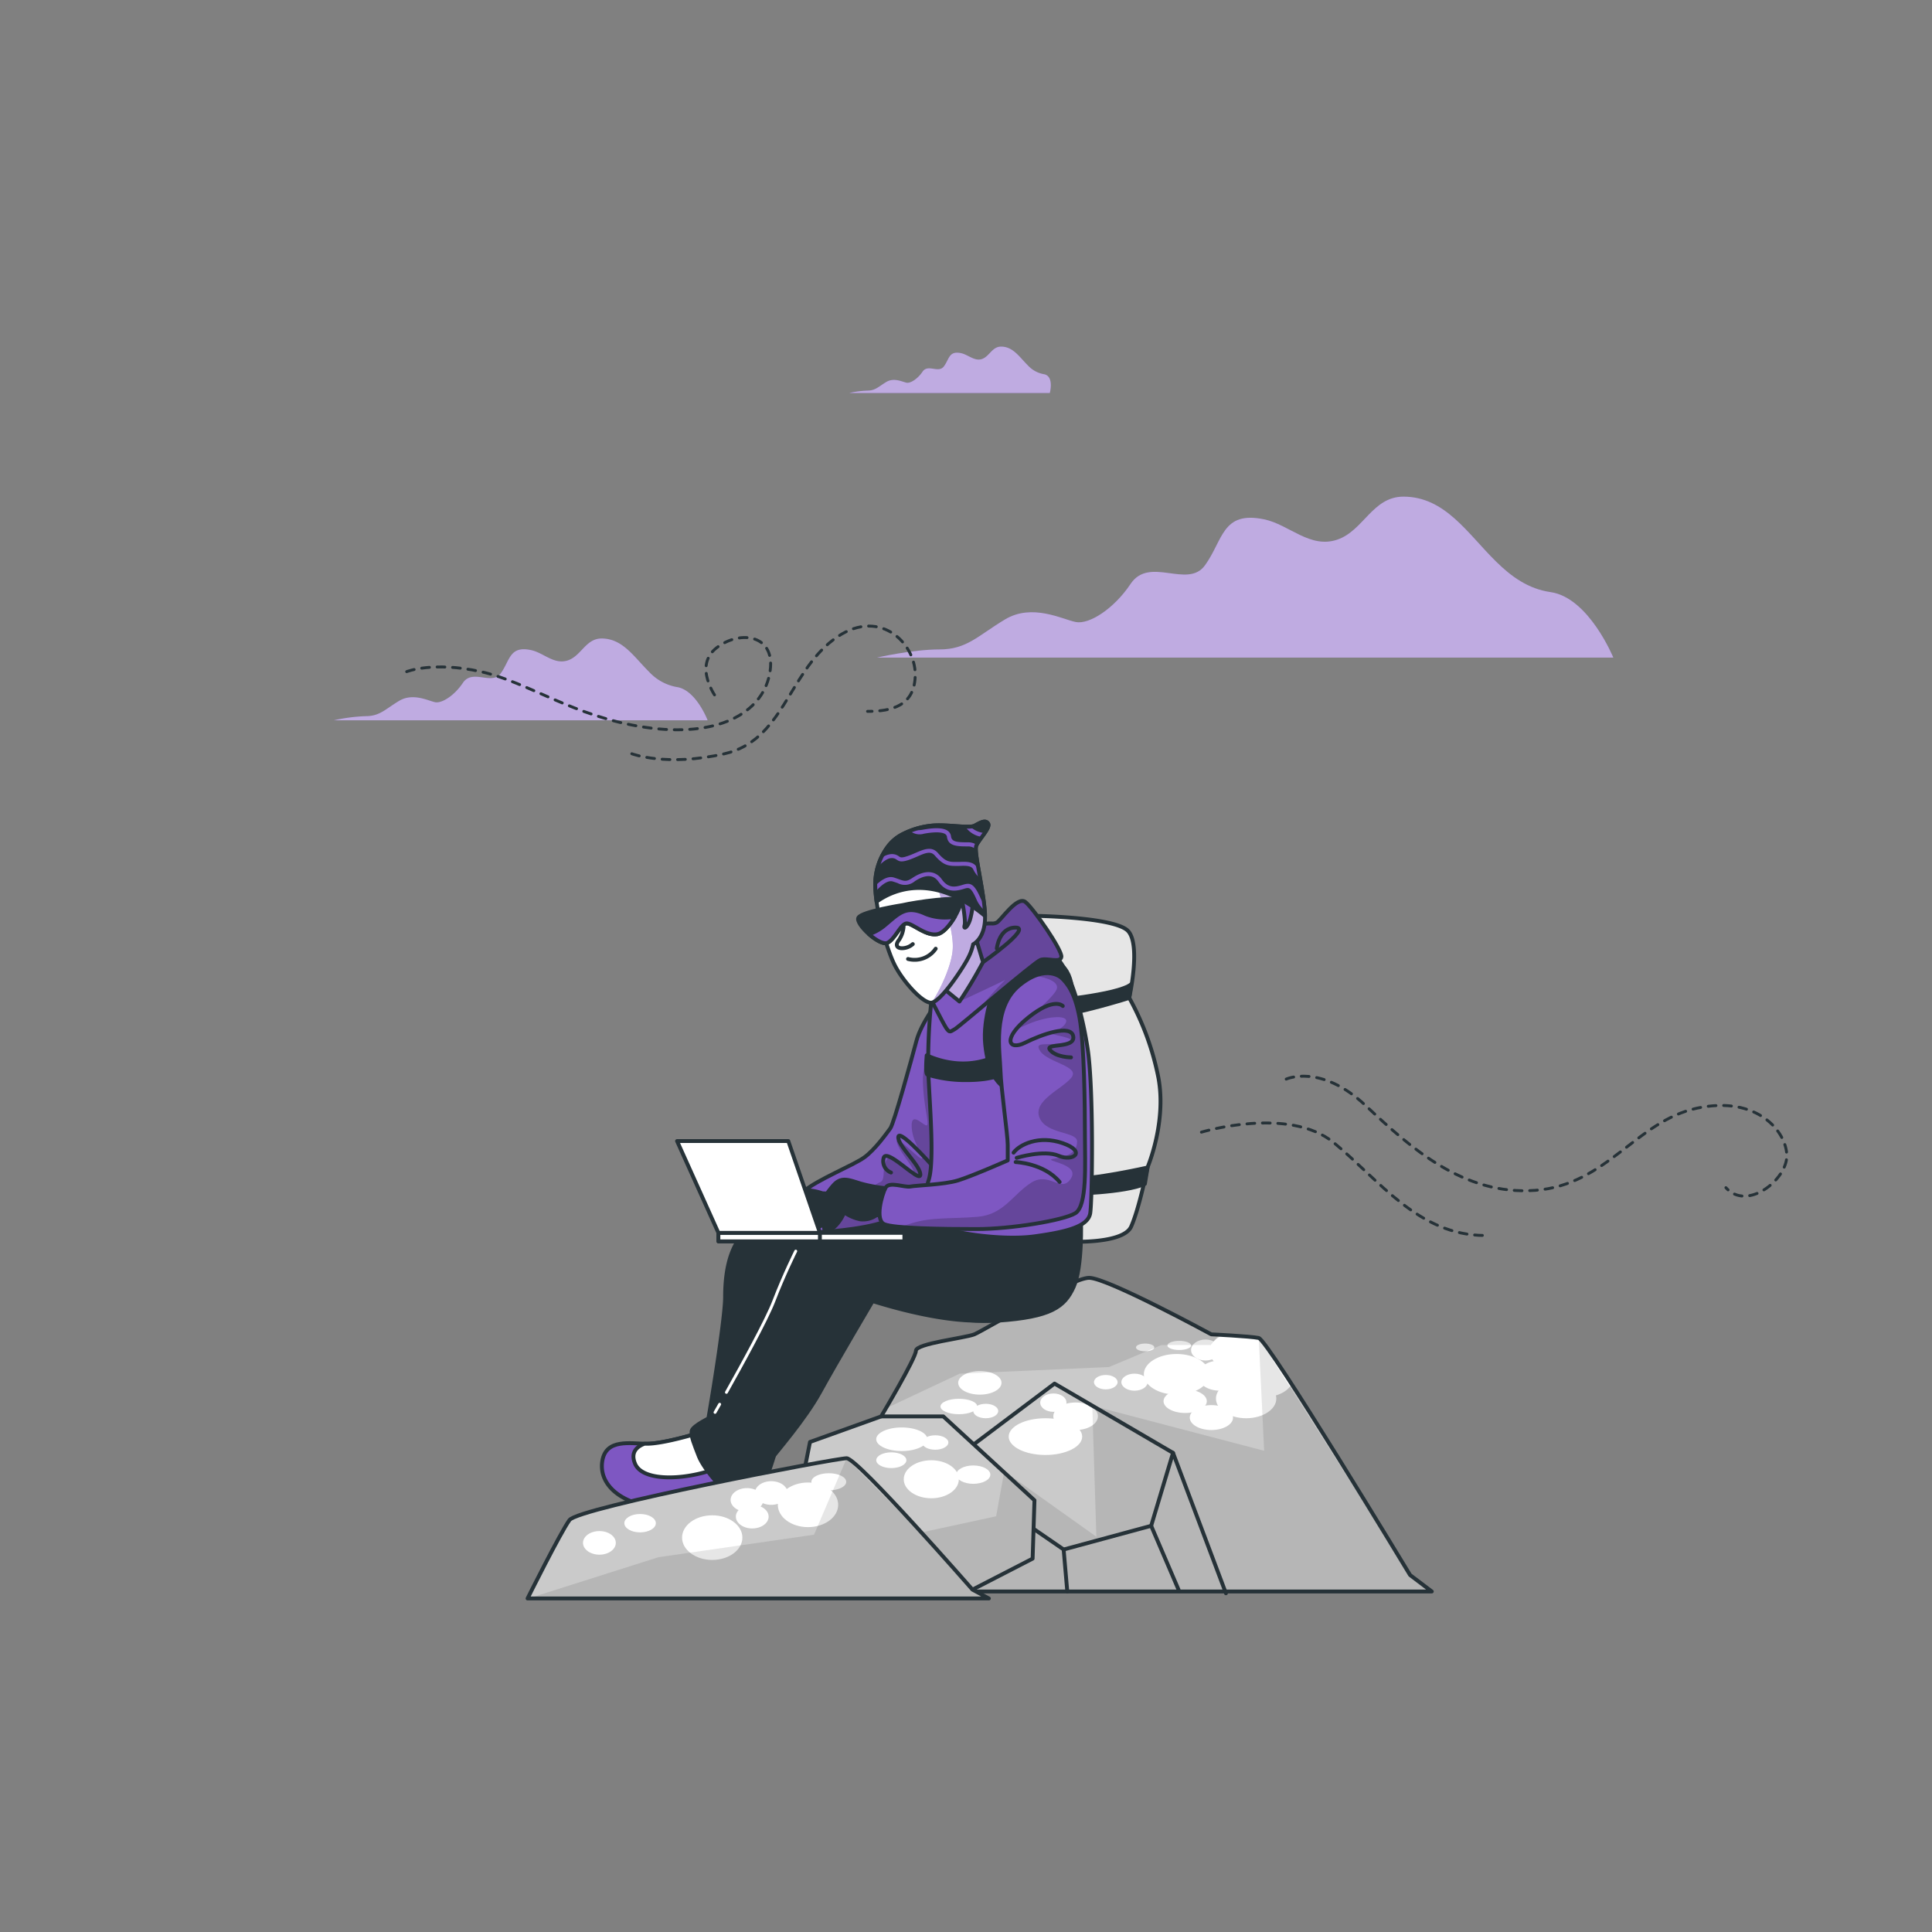 <svg xmlns="http://www.w3.org/2000/svg" xmlns:xlink="http://www.w3.org/1999/xlink" viewBox="0 0 500 500"><rect x="0" y="0" width="500" height="500" fill="#808080" stroke="none"/><defs><clipPath id="freepik--clip-path--inject-11"><path d="M346.5,96.48S286.14,62.4,217,88,104,180.6,67,234,35.82,349.11,79.42,384.4s82.94,1.24,150.74,11,84.33,22.61,146.73-6,87.64-117.35,54.66-192S346.5,96.48,346.5,96.48Z" style="fill:none"></path></clipPath><clipPath id="freepik--clip-path-2--inject-11"><path d="M267,237s21.71.24,25,4,.24,17.23.24,17.23A71,71,0,0,1,299.81,279c2.12,11.56-2.84,23.13-2.84,23.13s-2.12,10.61-4.24,15.33-17.46,4.49-26.67,2.83-5.42-17.69-4.71-29.49-2.13-44.12-2.13-47.19S261.35,239.38,267,237Z" style="fill:#fff;stroke:#263238;stroke-linecap:round;stroke-linejoin:round"></path></clipPath><clipPath id="freepik--clip-path-3--inject-11"><path d="M364.93,407.62s-36.81-60.88-39.17-61.35-12.27-.94-12.27-.94-26.9-14.63-31.62-14.63-27.37,13.68-29.73,14.63-15.1,2.36-15.1,4.24-9,17-9,17l-18.41,6.61-1.41,7.08-5.67,31.61h168Z" style="fill:#fff;stroke:#263238;stroke-linecap:round;stroke-linejoin:round"></path></clipPath><clipPath id="freepik--clip-path-4--inject-11"><path d="M243,258.81s-4.56,5.82-5.82,10.54-5.82,21.39-6.76,22.65-3.94,5.51-6.77,7.55-12.2,5.78-15.66,8.77-1.8,4.44-3.21,6.8,5,3.78,6.44,3.78,11.8-.63,17.62-2.67,14.95-13.53,15.26-14.16,2-11,2.52-23S249,258.81,243,258.81Z" style="fill:#7E57C2;stroke:#263238;stroke-linecap:round;stroke-linejoin:round"></path></clipPath><clipPath id="freepik--clip-path-5--inject-11"><path d="M239.82,256.4s4,8,5,9.56,1.19.93,2.25.4,20.44-17.25,22.17-17.92,5.17.93,5.44-.79-7.17-12.48-9.29-14.2-6.37,4.77-7.43,5.3-1.46,0-3.32.4S243.27,251.49,239.82,256.4Z" style="fill:#7E57C2;stroke:#263238;stroke-linecap:round;stroke-linejoin:round"></path></clipPath><clipPath id="freepik--clip-path-6--inject-11"><path d="M243.93,255.61l4.38,3.58a110.65,110.65,0,0,0,6.1-10.22l-2.25-7.43Z" style="fill:#fff;stroke:#263238;stroke-linecap:round;stroke-linejoin:round"></path></clipPath><clipPath id="freepik--clip-path-7--inject-11"><path d="M230,218.8a16.35,16.35,0,0,0-3.49,10c0,6.64,2.92,16.59,4.91,20.7s7,9.82,9.42,10,8.36-9,9.55-11.28a14,14,0,0,0,1.46-3.85s3.45-1.59,3.05-8-2.92-15.93-2.25-17.52,3.71-4.64,3.05-5.71-2-.26-3.45.53-7-.39-11.15,0a21.17,21.17,0,0,0-7.88,2.4A11.07,11.07,0,0,0,230,218.8Z" style="fill:#fff;stroke:#263238;stroke-linecap:round;stroke-linejoin:round"></path></clipPath><clipPath id="freepik--clip-path-8--inject-11"><path d="M255.74,213.14c-.66-1.06-2-.26-3.45.53s-7-.39-11.15,0a21.17,21.17,0,0,0-7.88,2.4A11.07,11.07,0,0,0,230,218.8a16.35,16.35,0,0,0-3.49,10,34.29,34.29,0,0,0,.35,4.56c3.78-2.73,14.17-7.94,28.06,3.7,0-.23,0-.45,0-.69-.39-6.37-2.92-15.93-2.25-17.52S256.4,214.21,255.74,213.14Z" style="fill:#263238;stroke:#263238;stroke-linecap:round;stroke-linejoin:round"></path></clipPath><clipPath id="freepik--clip-path-9--inject-11"><path d="M274.79,253.15s-3.93-3.94-11,1.88-5,17.31-4.87,22,1.88,16.67,1.88,19.19v4.09s-9.28,4.09-12.89,5.19-10.7,1.26-12.27,1.57-5.51-1.41-6.45.32-2.83,8.33-.32,9.43,15.1,1.26,23.91,1.26,22.34-2.2,25.49-4.09,2.51-12.74,2.51-20.13-.16-23.75-1.41-30.52S276.05,254.41,274.79,253.15Z" style="fill:#7E57C2;stroke:#263238;stroke-linecap:round;stroke-linejoin:round"></path></clipPath><clipPath id="freepik--clip-path-10--inject-11"><path d="M251.67,411.39s-29.73-34-32.56-34-69.37,12.74-71.73,16-10.85,20.29-10.85,20.29H255.92Z" style="fill:#fff;stroke:#263238;stroke-linecap:round;stroke-linejoin:round"></path></clipPath></defs><g id="freepik--Clouds--inject-11"><path d="M387.21,145.36c-7.42-7.28-13.21-16.83-24-16.83-8,0-10.3,8.77-17.07,11.11-7.1,2.46-12.5-3.9-19-5.24-10.89-2.26-10.56,5.38-15.3,11.91-4.49,6.19-14.37-2.51-19.25,4.81-4.24,6.36-10.66,10.54-14.16,9.86s-11.26-4.91-18.32-.68-9.88,7.77-16.95,7.77-16.23,2.12-16.23,2.12H417.53s-6.35-15.53-16.23-16.95C395.49,152.41,391.12,149.2,387.21,145.36Z" style="fill:#7E57C2"></path><path d="M167.92,173.8c-3.78-3.7-6.72-8.56-12.23-8.56-4.07,0-5.24,4.46-8.68,5.65-3.61,1.25-6.35-2-9.65-2.66-5.53-1.15-5.37,2.73-7.78,6.05-2.28,3.15-7.3-1.27-9.79,2.45-2.15,3.23-5.42,5.36-7.19,5s-5.73-2.5-9.32-.34-5,3.95-8.62,3.95a44.92,44.92,0,0,0-8.25,1.07h96.72s-3-7.89-8-8.61A12.84,12.84,0,0,1,167.92,173.8Z" style="fill:#7E57C2"></path><path d="M266,94.55c-2.13-2.1-3.8-4.85-6.92-4.85-2.31,0-3,2.52-4.92,3.2s-3.6-1.12-5.47-1.51c-3.14-.65-3,1.55-4.41,3.43s-4.14-.72-5.54,1.39c-1.23,1.83-3.08,3-4.08,2.84s-3.25-1.42-5.28-.2-2.85,2.24-4.89,2.24a25.29,25.29,0,0,0-4.67.61h51.87s1.22-4.47-1.63-4.88A7.3,7.3,0,0,1,266,94.55Z" style="fill:#7E57C2"></path><path d="M387.21,145.36c-7.42-7.28-13.21-16.83-24-16.83-8,0-10.3,8.77-17.07,11.11-7.1,2.46-12.5-3.9-19-5.24-10.89-2.26-10.56,5.38-15.3,11.91-4.49,6.19-14.37-2.51-19.25,4.81-4.24,6.36-10.66,10.54-14.16,9.86s-11.26-4.91-18.32-.68-9.88,7.77-16.95,7.77-16.23,2.12-16.23,2.12H417.53s-6.35-15.53-16.23-16.95C395.49,152.41,391.12,149.2,387.21,145.36Z" style="fill:#fff;opacity:0.5"></path><path d="M167.92,173.8c-3.78-3.7-6.72-8.56-12.23-8.56-4.07,0-5.24,4.46-8.68,5.65-3.61,1.25-6.35-2-9.65-2.66-5.53-1.15-5.37,2.73-7.78,6.05-2.28,3.15-7.3-1.27-9.79,2.45-2.15,3.23-5.42,5.36-7.19,5s-5.73-2.5-9.32-.34-5,3.95-8.62,3.95a44.92,44.92,0,0,0-8.25,1.07h96.72s-3-7.89-8-8.61A12.84,12.84,0,0,1,167.92,173.8Z" style="fill:#fff;opacity:0.5"></path><path d="M266,94.55c-2.13-2.1-3.8-4.85-6.92-4.85-2.31,0-3,2.52-4.92,3.2s-3.6-1.12-5.47-1.51c-3.14-.65-3,1.55-4.41,3.43s-4.14-.72-5.54,1.39c-1.23,1.83-3.08,3-4.08,2.84s-3.25-1.42-5.28-.2-2.85,2.24-4.89,2.24a25.29,25.29,0,0,0-4.67.61h51.87s1.22-4.47-1.63-4.88A7.3,7.3,0,0,1,266,94.55Z" style="fill:#fff;opacity:0.5"></path></g><g id="freepik--Wind--inject-11"><path d="M105.25,173.82s6.85-2.74,19.19,0,24,11.66,42.5,14.4,30.16-3.43,32.22-13.71-7.54-11.66-13.71-6.86,0,13,0,13" style="fill:none;stroke:#263238;stroke-linecap:round;stroke-linejoin:round;stroke-width:0.75px;stroke-dasharray:2"></path><path d="M163.51,195.07s8.92,3.43,24,0,16.45-20.56,28.1-29.47,21.25.68,21.25,8.91-6.17,9.59-12.34,9.59" style="fill:none;stroke:#263238;stroke-linecap:round;stroke-linejoin:round;stroke-width:0.75px;stroke-dasharray:2"></path><path d="M332.87,279.27s8.91-4.11,20.56,6.85,25.36,23.31,43.87,21.94,26.05-17.82,41.81-21.25,23.31,6.17,23.31,12.34-10.28,14.39-15.76,8.22" style="fill:none;stroke:#263238;stroke-linecap:round;stroke-linejoin:round;stroke-width:0.75px;stroke-dasharray:2"></path><path d="M310.93,293s22.62-6.86,34.28,2.74,21.93,24,39.07,24" style="fill:none;stroke:#263238;stroke-linecap:round;stroke-linejoin:round;stroke-width:0.75px;stroke-dasharray:2"></path></g><g id="freepik--Character--inject-11"><path d="M267,237s21.71.24,25,4,.24,17.23.24,17.23A71,71,0,0,1,299.81,279c2.12,11.56-2.84,23.13-2.84,23.13s-2.12,10.61-4.24,15.33-17.46,4.49-26.67,2.83-5.42-17.69-4.71-29.49-2.13-44.12-2.13-47.19S261.35,239.38,267,237Z" style="fill:#fff"></path><g style="clip-path:url(#freepik--clip-path-2--inject-11)"><path d="M267,237s21.71.24,25,4,.24,17.23.24,17.23A71,71,0,0,1,299.81,279c2.12,11.56-2.84,23.13-2.84,23.13s-2.12,10.61-4.24,15.33-17.46,4.49-26.67,2.83-5.42-17.69-4.71-29.49-2.13-44.12-2.13-47.19S261.35,239.38,267,237Z" style="opacity:0.1"></path></g><path d="M267,237s21.71.24,25,4,.24,17.23.24,17.23A71,71,0,0,1,299.81,279c2.12,11.56-2.84,23.13-2.84,23.13s-2.12,10.61-4.24,15.33-17.46,4.49-26.67,2.83-5.42-17.69-4.71-29.49-2.13-44.12-2.13-47.19S261.35,239.38,267,237Z" style="fill:none;stroke:#263238;stroke-linecap:round;stroke-linejoin:round"></path><path d="M292.26,258.26s-12.51,4-21.71,5.19l-.24-4.25s19.11-1.65,22.42-4.48Z" style="fill:#263238;stroke:#263238;stroke-linecap:round;stroke-linejoin:round"></path><path d="M297,302.15s-14.62,3.3-19.82,2.83l-.47,4s14.4-.24,19.59-2.6Z" style="fill:#263238;stroke:#263238;stroke-linecap:round;stroke-linejoin:round"></path><path d="M237,316.54s-32.56-2.83-40.35,0-9,12.51-9,19.11-5,36.1-5.43,37.28-5.66,11.56-4,13.92,16.52,0,19.11-2.59,9.2-31.62,11.56-39.17a69.6,69.6,0,0,1,5.19-12.51s30.91,12.75,47.2,8.26,10.38-16,1.41-20.76S237,316.54,237,316.54Z" style="fill:#263238;stroke:#263238;stroke-linecap:round;stroke-linejoin:round"></path><path d="M180.18,371.05s-8.5,2.59-12.74,2.59-10.62-1.42-11.57,4.48,4.49,11.57,16.52,12.27,15.34.48,17.93-2.12,2.13-5.9-.47-10.15S182.77,370.81,180.18,371.05Z" style="fill:#7E57C2;stroke:#263238;stroke-linecap:round;stroke-linejoin:round"></path><path d="M187.26,379.3a11,11,0,0,0,2.41-1.45c-2.62-4.1-6.95-7-9.49-6.8,0,0-8.5,2.59-12.74,2.59h-.66c-1.69.63-3.76,2.06-2.41,5.2C166.49,383.79,178.76,383.08,187.26,379.3Z" style="fill:#fff;stroke:#263238;stroke-linecap:round;stroke-linejoin:round"></path><path d="M364.93,407.62s-36.81-60.88-39.17-61.35-12.27-.94-12.27-.94-26.9-14.63-31.62-14.63-27.37,13.68-29.73,14.63-15.1,2.36-15.1,4.24-9,17-9,17l-18.41,6.61-1.41,7.08-5.67,31.61h168Z" style="fill:#fff"></path><g style="clip-path:url(#freepik--clip-path-3--inject-11)"><path d="M374.71,412.93l-9.13-7.67-38-60.65-17.17-2.56s-27-13.88-30-13.52-33.25,17.91-34.34,17.91-8.41-.37-10.23,2.19-9.5,15.71-9.5,15.71l-19,6.21-1.83,13.15,15,.73,30.33,30H378Z" style="opacity:0.21"></path><ellipse cx="304.51" cy="355.67" rx="8.49" ry="5.26" style="fill:#fff"></ellipse><path d="M330,349.72c0,2.91-3.8,5.27-8.48,5.27s-8.49-2.36-8.49-5.27,3.8-5.26,8.49-5.26S330,346.82,330,349.72Z" style="fill:#fff"></path><path d="M297,357.7c0,1.22-1.52,2.21-3.39,2.21s-3.4-1-3.4-2.21,1.52-2.2,3.4-2.2S297,356.48,297,357.7Z" style="fill:#fff"></path><ellipse cx="315.71" cy="356.01" rx="5.77" ry="3.9" style="fill:#fff"></ellipse><path d="M312.32,362.63c0,1.68-2.51,3.05-5.6,3.05s-5.6-1.37-5.6-3.05,2.5-3.06,5.6-3.06S312.32,360.94,312.32,362.63Z" style="fill:#fff"></path><path d="M289.23,357.7c0,1-1.37,1.87-3.05,1.87s-3.06-.84-3.06-1.87,1.37-1.86,3.06-1.86S289.23,356.67,289.23,357.7Z" style="fill:#fff"></path><path d="M298.74,348.71c0,.56-1.07,1-2.38,1s-2.37-.45-2.37-1,1.06-1,2.37-1S298.74,348.14,298.74,348.71Z" style="fill:#fff"></path><path d="M315.71,349.38c0,1.5-1.67,2.72-3.73,2.72s-3.73-1.22-3.73-2.72,1.67-2.71,3.73-2.71S315.71,347.88,315.71,349.38Z" style="fill:#fff"></path><path d="M308.25,348.2c0,.65-1.37,1.18-3.06,1.18s-3.06-.53-3.06-1.18,1.37-1.19,3.06-1.19S308.25,347.54,308.25,348.2Z" style="fill:#fff"></path><path d="M319.11,366.87c0,1.78-2.51,3.22-5.6,3.22s-5.6-1.44-5.6-3.22,2.5-3.23,5.6-3.23S319.11,365.09,319.11,366.87Z" style="fill:#fff"></path><ellipse cx="322.5" cy="361.95" rx="7.81" ry="5.09" style="fill:#fff"></ellipse><path d="M334.73,356.51c0,2.82-3.5,5.1-7.81,5.1s-7.81-2.28-7.81-5.1,3.5-5.09,7.81-5.09S334.73,353.7,334.73,356.51Z" style="fill:#fff"></path><path d="M276,363c0,1.32-1.52,2.38-3.39,2.38s-3.4-1.06-3.4-2.38,1.52-2.37,3.4-2.37S276,361.65,276,363Z" style="fill:#fff"></path><path d="M280.07,371.79c0,2.63-4.26,4.76-9.51,4.76s-9.51-2.13-9.51-4.76,4.26-4.75,9.51-4.75S280.07,369.17,280.07,371.79Z" style="fill:#fff"></path><path d="M284.14,366.53c0,2-2.58,3.56-5.77,3.56s-5.77-1.59-5.77-3.56,2.58-3.57,5.77-3.57S284.14,364.56,284.14,366.53Z" style="fill:#fff"></path><path d="M259.19,357.87c0,1.69-2.51,3.06-5.61,3.06s-5.6-1.37-5.6-3.06,2.51-3.05,5.6-3.05S259.19,356.18,259.19,357.87Z" style="fill:#fff"></path><path d="M252.91,364c0,1.13-2.13,2-4.76,2s-4.75-.91-4.75-2,2.13-2,4.75-2S252.91,362.86,252.91,364Z" style="fill:#fff"></path><ellipse cx="255.11" cy="365.17" rx="3.23" ry="1.87" style="fill:#fff"></ellipse><path d="M240,372.47c0,1.69-3,3.06-6.62,3.06s-6.62-1.37-6.62-3.06,3-3.05,6.62-3.05S240,370.78,240,372.47Z" style="fill:#fff"></path><ellipse cx="241.02" cy="382.83" rx="7.13" ry="4.92" style="fill:#fff"></ellipse><path d="M245.44,373.32c0,1-1.52,1.87-3.4,1.87s-3.39-.84-3.39-1.87,1.52-1.87,3.39-1.87S245.44,372.29,245.44,373.32Z" style="fill:#fff"></path><ellipse cx="230.67" cy="377.9" rx="3.9" ry="2.04" style="fill:#fff"></ellipse><path d="M256.3,381.64c0,1.31-2,2.37-4.41,2.37s-4.42-1.06-4.42-2.37,2-2.38,4.42-2.38S256.3,380.33,256.3,381.64Z" style="fill:#fff"></path><polygon points="325.76 346.27 327.16 375.46 282.68 363.81 283.74 397.7 259.91 380.76 257.8 392.41 238.2 396.65 219.11 377.42 210.67 397.18 170.42 403 136.53 413.75 255.92 413.75 254.99 411.74 370.59 411.87 364.93 407.62 325.76 346.27" style="opacity:0.1"></polygon></g><path d="M364.93,407.62s-36.81-60.88-39.17-61.35-12.27-.94-12.27-.94-26.9-14.63-31.62-14.63-27.37,13.68-29.73,14.63-15.1,2.36-15.1,4.24-9,17-9,17l-18.41,6.61-1.41,7.08-5.67,31.61h168Z" style="fill:none;stroke:#263238;stroke-linecap:round;stroke-linejoin:round"></path><path d="M237,349.57c0,1.46-5.31,10.74-7.76,14.93l19.14-9L287,353.79l13.6-5.7h12.73l2.17-2.66-2-.1s-26.9-14.63-31.62-14.63-27.37,13.68-29.73,14.63S237,347.69,237,349.57Z" style="opacity:0.1"></path><polyline points="228.08 366.56 244.12 366.56 267.72 388.27 267.24 403.37 251.67 411.39" style="fill:none;stroke:#263238;stroke-linecap:round;stroke-linejoin:round"></polyline><polyline points="252.37 373.53 272.91 358.07 303.58 376 317.27 412.34" style="fill:none;stroke:#263238;stroke-linecap:round;stroke-linejoin:round"></polyline><polyline points="303.58 376 297.92 394.88 275.27 401.01 267.72 395.82" style="fill:none;stroke:#263238;stroke-linecap:round;stroke-linejoin:round"></polyline><line x1="275.27" y1="401.01" x2="276.21" y2="411.86" style="fill:#fff;stroke:#263238;stroke-linecap:round;stroke-linejoin:round"></line><line x1="297.92" y1="394.88" x2="305" y2="411.39" style="fill:#fff;stroke:#263238;stroke-linecap:round;stroke-linejoin:round"></line><path d="M279.75,315.83s.47,12-1.89,17.23-5.9,7.78-19.58,8.73-32.09-5.67-32.09-5.67-9.91,16.76-13.92,24.07-11.33,15.57-13.45,18.41-4.49,7.07-7.32,8.49-9.44-7.08-10.62-10.15-2.12-5.19-1.88-6.6,5.42-3.78,5.42-3.78,8-15.1,11.8-21.23,6.61-18.64,9.91-23.13,10.86-7.08,20.29-6.6S251.2,318,255.21,318,279.75,315.83,279.75,315.83Z" style="fill:#263238;stroke:#263238;stroke-linecap:round;stroke-linejoin:round"></path><path d="M188,360.34c3.86-6.87,10.37-18.69,12.24-23.55,2.71-7.05,5.7-13,5.7-13" style="fill:none;stroke:#fff;stroke-linecap:round;stroke-linejoin:round;stroke-width:0.75px"></path><path d="M185.05,365.52s.46-.79,1.2-2.1" style="fill:none;stroke:#fff;stroke-linecap:round;stroke-linejoin:round;stroke-width:0.75px"></path><path d="M243,258.81s-4.56,5.82-5.82,10.54-5.82,21.39-6.76,22.65-3.94,5.51-6.77,7.55-12.2,5.78-15.66,8.77-1.8,4.44-3.21,6.8,5,3.78,6.44,3.78,11.8-.63,17.62-2.67,14.95-13.53,15.26-14.16,2-11,2.52-23S249,258.81,243,258.81Z" style="fill:#7E57C2"></path><g style="clip-path:url(#freepik--clip-path-4--inject-11)"><path d="M247.27,267.67c-.1-.83-.16-1.31-.16-1.31l-5.85,4.56a17.34,17.34,0,0,0-2.37,10c.3,6.19,1.77,10.33.89,10.33s-3.84-3.55-3.84,0,2.07,6.19,2.66,8.26-7.38-6.79-6.49-3.84,4.72,6.5,4.42,8.27-5-6.2-6.79-4.13-.29,5.6-2.06,6.19c-1.48.5-13.87,9.64-15.16,12.81,3.27-.18,11.43-.9,16.34-2.62,5.82-2.05,14.95-13.53,15.26-14.16s2-11,2.52-23C246.81,274.73,247.17,270.84,247.27,267.67Z" style="opacity:0.2"></path></g><path d="M243,258.81s-4.56,5.82-5.82,10.54-5.82,21.39-6.76,22.65-3.94,5.51-6.77,7.55-12.2,5.78-15.66,8.77-1.8,4.44-3.21,6.8,5,3.78,6.44,3.78,11.8-.63,17.62-2.67,14.95-13.53,15.26-14.16,2-11,2.52-23S249,258.81,243,258.81Z" style="fill:none;stroke:#263238;stroke-linecap:round;stroke-linejoin:round"></path><path d="M241.16,301.55s-8.4-9.49-8.67-7.32,5.69,7.32,5.69,9.76-8.67-7.05-9.49-4.34a3.15,3.15,0,0,0,1.9,3.8" style="fill:none;stroke:#263238;stroke-linecap:round;stroke-linejoin:round"></path><path d="M212.87,308.83s-4.86-1.79-6.91,0-9.73,8.19-6.65,10,8.58,1.85,10.49.26a16.29,16.29,0,0,1,3.59-2.3s-.77,2.81,1.79,1.28,4.86-6.66,3.32-7.94S212.87,308.83,212.87,308.83Z" style="fill:#263238;stroke:#263238;stroke-linecap:round;stroke-linejoin:round"></path><path d="M241.14,258a157.38,157.38,0,0,0-.93,18.57c.27,8,1.73,23.76.14,28.8s-1.46,9.55,1.59,11.55,17,4.24,25.74,3.05,13.94-2.66,14.47-6,.93-32.12-.67-42.6-4.77-20.3-8-23.49-6.5-2-14.6,1.2S243.4,254.81,241.14,258Z" style="fill:#7E57C2;stroke:#263238;stroke-linecap:round;stroke-linejoin:round"></path><path d="M258,273.12s-7.55,4.72-18.17,0c0,0-.47,5,.24,5a33.46,33.46,0,0,0,10.15,1.41c6.84,0,9.43-1.65,9.43-1.65Z" style="fill:#263238;stroke:#263238;stroke-linecap:round;stroke-linejoin:round"></path><path d="M257.33,255.9s-3.06,7.55-2.36,14.39,3.07,12.51,9.91,12.51,12.51-14.87,12.75-23.13-2.6-11.79-9.21-11.79S257.33,255.9,257.33,255.9Z" style="fill:#263238;stroke:#263238;stroke-linecap:round;stroke-linejoin:round"></path><path d="M239.82,256.4s4,8,5,9.56,1.19.93,2.25.4,20.44-17.25,22.17-17.92,5.17.93,5.44-.79-7.17-12.48-9.29-14.2-6.37,4.77-7.43,5.3-1.46,0-3.32.4S243.27,251.49,239.82,256.4Z" style="fill:#7E57C2"></path><g style="clip-path:url(#freepik--clip-path-5--inject-11)"><path d="M265.43,233.45c-2.13-1.73-6.37,4.77-7.43,5.3s-1.46,0-3.32.4c-1.08.23-4.78,4.39-8.36,8.79l2,11.25s9.19-4.25,11.85-5.6a86.71,86.71,0,0,0-7.07,7.92c6.17-5.16,15-12.63,16.19-13.07,1.72-.66,5.17.93,5.44-.79S267.55,235.17,265.43,233.45Z" style="opacity:0.2"></path></g><path d="M239.82,256.4s4,8,5,9.56,1.19.93,2.25.4,20.44-17.25,22.17-17.92,5.17.93,5.44-.79-7.17-12.48-9.29-14.2-6.37,4.77-7.43,5.3-1.46,0-3.32.4S243.27,251.49,239.82,256.4Z" style="fill:none;stroke:#263238;stroke-linecap:round;stroke-linejoin:round"></path><path d="M254.41,249s12.77-8.95,8.44-8.95-4.88,5.42-4.88,5.42" style="fill:none;stroke:#263238;stroke-linecap:round;stroke-linejoin:round"></path><path d="M243.93,255.61l4.38,3.58a110.65,110.65,0,0,0,6.1-10.22l-2.25-7.43Z" style="fill:#fff"></path><g style="clip-path:url(#freepik--clip-path-6--inject-11)"><path d="M243.93,255.61l4.38,3.58a110.65,110.65,0,0,0,6.1-10.22l-2.25-7.43Z" style="fill:#7E57C2"></path><path d="M243.93,255.61l4.38,3.58a110.65,110.65,0,0,0,6.1-10.22l-2.25-7.43Z" style="fill:#fff;opacity:0.5"></path></g><path d="M243.93,255.61l4.38,3.58a110.65,110.65,0,0,0,6.1-10.22l-2.25-7.43Z" style="fill:none;stroke:#263238;stroke-linecap:round;stroke-linejoin:round"></path><path d="M230,218.8a16.35,16.35,0,0,0-3.49,10c0,6.64,2.92,16.59,4.91,20.7s7,9.82,9.42,10,8.36-9,9.55-11.28a14,14,0,0,0,1.46-3.85s3.45-1.59,3.05-8-2.92-15.93-2.25-17.52,3.71-4.64,3.05-5.71-2-.26-3.45.53-7-.39-11.15,0a21.17,21.17,0,0,0-7.88,2.4A11.07,11.07,0,0,0,230,218.8Z" style="fill:#fff"></path><g style="clip-path:url(#freepik--clip-path-7--inject-11)"><path d="M241.17,259.41c2.55-.52,8.11-9.06,9.26-11.23a14,14,0,0,0,1.46-3.85s3.45-1.59,3.05-8-2.92-15.93-2.25-17.52,3.71-4.64,3.05-5.71a1.08,1.08,0,0,0-1.27-.46,56.58,56.58,0,0,0-9.85,9.27c-4.08,5.27-.24,12.7-.24,12.7s2.63,6.71,2.15,11.5C246.14,250,243.54,255.83,241.17,259.41Z" style="fill:#7E57C2"></path><path d="M241.17,259.41c2.55-.52,8.11-9.06,9.26-11.23a14,14,0,0,0,1.46-3.85s3.45-1.59,3.05-8-2.92-15.93-2.25-17.52,3.71-4.64,3.05-5.71a1.08,1.08,0,0,0-1.27-.46,56.58,56.58,0,0,0-9.85,9.27c-4.08,5.27-.24,12.7-.24,12.7s2.63,6.71,2.15,11.5C246.14,250,243.54,255.83,241.17,259.41Z" style="fill:#fff;opacity:0.5"></path></g><path d="M230,218.8a16.35,16.35,0,0,0-3.49,10c0,6.64,2.92,16.59,4.91,20.7s7,9.82,9.42,10,8.36-9,9.55-11.28a14,14,0,0,0,1.46-3.85s3.45-1.59,3.05-8-2.92-15.93-2.25-17.52,3.71-4.64,3.05-5.71-2-.26-3.45.53-7-.39-11.15,0a21.17,21.17,0,0,0-7.88,2.4A11.07,11.07,0,0,0,230,218.8Z" style="fill:none;stroke:#263238;stroke-linecap:round;stroke-linejoin:round"></path><path d="M233.84,239.82a7.1,7.1,0,0,1-1.19,3.45c-1.06,1.32-.53,2.25,1.06,2.12a4.28,4.28,0,0,0,2.52-1.06" style="fill:none;stroke:#263238;stroke-linecap:round;stroke-linejoin:round"></path><path d="M233.58,234.24s-10.49,1.64-11.42,3.24,5.57,7.57,7.57,6.5,3.45-5.09,5-5,4.91,3.32,7.83,2.79,6.37-7.3,6.11-8.63S236.9,233.45,233.58,234.24Z" style="fill:#263238;stroke:#263238;stroke-linecap:round;stroke-linejoin:round"></path><path d="M239.61,236.55c-5.29-2.47-7.06,0-10.94,3.18a12.81,12.81,0,0,1-3.76,2.05c1.75,1.53,3.83,2.73,4.82,2.2,2-1.06,3.45-5.09,5-5s4.91,3.32,7.83,2.79c1.6-.29,3.35-2.45,4.57-4.56A13.47,13.47,0,0,1,239.61,236.55Z" style="fill:#7E57C2;stroke:#263238;stroke-linecap:round;stroke-linejoin:round"></path><path d="M235,248.18a6.61,6.61,0,0,0,7.16-2.66" style="fill:none;stroke:#263238;stroke-linecap:round;stroke-linejoin:round"></path><path d="M248.71,231.59s1.32,6.37.93,7.83,1.06.4,1.59-2.12a20.18,20.18,0,0,0,.53-3.46A7.28,7.28,0,0,0,248.71,231.59Z" style="fill:#7E57C2;stroke:#263238;stroke-linecap:round;stroke-linejoin:round"></path><path d="M255.74,213.14c-.66-1.06-2-.26-3.45.53s-7-.39-11.15,0a21.17,21.17,0,0,0-7.88,2.4A11.07,11.07,0,0,0,230,218.8a16.35,16.35,0,0,0-3.49,10,34.29,34.29,0,0,0,.35,4.56c3.78-2.73,14.17-7.94,28.06,3.7,0-.23,0-.45,0-.69-.39-6.37-2.92-15.93-2.25-17.52S256.4,214.21,255.74,213.14Z" style="fill:#263238"></path><g style="clip-path:url(#freepik--clip-path-8--inject-11)"><path d="M239.12,215.76c3.74-.68,5.08-.21,5.55.13a1,1,0,0,1,.4.67c.31,2.49,2.75,2.49,5.57,2.49a2.89,2.89,0,0,1,1.94.8,2.63,2.63,0,0,1,.11-1c0-.06.06-.12.09-.19a3.8,3.8,0,0,0-2.14-.67c-2.92,0-4.34-.07-4.52-1.56a2,2,0,0,0-.82-1.39c-1.09-.8-3.18-.91-6.37-.33-1.35.25-1.72.12-2.17-.11-.52.16-1,.34-1.52.54a4.6,4.6,0,0,1,1,.37A3.88,3.88,0,0,0,239.12,215.76Z" style="fill:#7E57C2"></path><path d="M253.65,232.19c-1.63-3.65-2.62-3.78-4.48-3.2l-.44.13c-1.64.47-3.37.74-5-1.56s-4.39-2.49-7.54-.39c-1.6,1.07-2.09.89-3.54.38-.38-.14-.81-.29-1.32-.45-1.74-.52-3.58.9-4.79,2.14,0,.48,0,1,.07,1.5,1.06-1.27,3-3.06,4.41-2.62.5.15.91.29,1.28.42a4,4,0,0,0,4.47-.49c1.87-1.24,4.45-2.24,6.1.12,1.91,2.73,4.17,2.53,6.13,2l.46-.14c1.3-.4,1.78-.55,3.21,2.63a7.69,7.69,0,0,0,2.2,3c0-.54-.1-1.09-.17-1.67A8.72,8.72,0,0,1,253.65,232.19Z" style="fill:#7E57C2"></path><path d="M251.11,213.93a10.9,10.9,0,0,1-1.29,0,6.2,6.2,0,0,0,4.32,2.66c.23-.32.47-.65.68-1A6.06,6.06,0,0,1,251.11,213.93Z" style="fill:#7E57C2"></path><path d="M230.69,222.08a1.94,1.94,0,0,1,1.36.4c.65.45,1.22.7,3.1.08.78-.26,1.51-.58,2.21-.88,2.22-1,3.53-1.46,4.55-.29,1.84,2.1,3,2.71,5.2,2.71l1.15,0c1.93-.08,3.22-.06,3.67,1a6.26,6.26,0,0,0,1.74,2.2c-.11-.64-.22-1.26-.33-1.87a3.78,3.78,0,0,1-.44-.75c-.77-1.78-2.85-1.69-4.68-1.61l-1.11,0c-1.76,0-2.65-.34-4.4-2.34-1.59-1.81-3.62-.93-5.77,0-.68.29-1.39.6-2.12.84-1.52.51-1.79.32-2.17.06a3,3,0,0,0-2-.59,4.81,4.81,0,0,0-2.69,1.15,16,16,0,0,0-.77,2.1C228.29,223.19,229.65,222.08,230.69,222.08Z" style="fill:#7E57C2"></path></g><path d="M255.74,213.14c-.66-1.06-2-.26-3.45.53s-7-.39-11.15,0a21.17,21.17,0,0,0-7.88,2.4A11.07,11.07,0,0,0,230,218.8a16.35,16.35,0,0,0-3.49,10,34.29,34.29,0,0,0,.35,4.56c3.78-2.73,14.17-7.94,28.06,3.7,0-.23,0-.45,0-.69-.39-6.37-2.92-15.93-2.25-17.52S256.4,214.21,255.74,213.14Z" style="fill:none;stroke:#263238;stroke-linecap:round;stroke-linejoin:round"></path><path d="M230,307.57a38.3,38.3,0,0,1-7.23-1.26c-3-.94-4.56-1.57-6.29-.31s-6,8-6.3,9.44,1,2.52,1.58,2,6-4.24,6-4.24a11,11,0,0,0,4.88,2.36,6,6,0,0,0,4.25-1.11l3,.48Z" style="fill:#263238;stroke:#263238;stroke-linecap:round;stroke-linejoin:round"></path><path d="M274.79,253.15s-3.93-3.94-11,1.88-5,17.31-4.87,22,1.88,16.67,1.88,19.19v4.09s-9.28,4.09-12.89,5.19-10.7,1.26-12.27,1.57-5.51-1.41-6.45.32-2.83,8.33-.32,9.43,15.1,1.26,23.91,1.26,22.34-2.2,25.49-4.09,2.51-12.74,2.51-20.13-.16-23.75-1.41-30.52S276.05,254.41,274.79,253.15Z" style="fill:#7E57C2"></path><g style="clip-path:url(#freepik--clip-path-9--inject-11)"><path d="M279.36,263.37c-1.26-6.76-3.31-9-4.57-10.22,0,0-2.15-2.14-6.12-.91l-.26.38s6.2.89,5,3.54-11.51,10.92-11.51,10.92,5.9-3.54,11.21-3.83,2.07,3.24-.88,3.83,8.26,1.48,3.83,2.66-8.85-.59-6.79,2.36,10.34,3.84,8,6.79-10,5.9-8.26,10.33,9.74,3.54,9.74,6.2-2.07,3.84-5.9,4.43,6.86,1.11,4.31,5.13-5.49-1.89-10.22,1.06-7.08,8.27-13.87,8.86-12.1,0-17.41,1.77c-1,.32-1.92.62-2.83.88,5.07.48,13.51.56,20,.56,8.81,0,22.34-2.2,25.49-4.09s2.51-12.74,2.51-20.13S280.61,270.14,279.36,263.37Z" style="opacity:0.2"></path></g><path d="M274.79,253.15s-3.93-3.94-11,1.88-5,17.31-4.87,22,1.88,16.67,1.88,19.19v4.09s-9.28,4.09-12.89,5.19-10.7,1.26-12.27,1.57-5.51-1.41-6.45.32-2.83,8.33-.32,9.43,15.1,1.26,23.91,1.26,22.34-2.2,25.49-4.09,2.51-12.74,2.51-20.13-.16-23.75-1.41-30.52S276.05,254.41,274.79,253.15Z" style="fill:none;stroke:#263238;stroke-linecap:round;stroke-linejoin:round"></path><path d="M262.85,300.74s7.32.27,11.38,5.15" style="fill:none;stroke:#263238;stroke-linecap:round;stroke-linejoin:round"></path><path d="M263.12,299.65s7.05-2.17,10.84-.54,7.32-1.09,1.09-3.25-11.23.39-12.74,2.44" style="fill:none;stroke:#263238;stroke-linecap:round;stroke-linejoin:round"></path><path d="M275.05,260.35s-2.17-2.44-8.95,3-5.15,8.67-.81,6.5,11.92-4.87,12.47-1.62-7.59,1.62-6,3.52,5.42,1.9,5.42,1.9" style="fill:none;stroke:#263238;stroke-linecap:round;stroke-linejoin:round"></path><rect x="185.92" y="319.06" width="48.13" height="2.2" style="fill:#fff;stroke:#263238;stroke-linecap:round;stroke-linejoin:round"></rect><rect x="185.92" y="319.06" width="26.27" height="2.2" style="fill:#fff;stroke:#263238;stroke-linecap:round;stroke-linejoin:round"></rect><polygon points="185.92 319.06 175.22 295.3 204.01 295.3 212.19 319.06 185.92 319.06" style="fill:#fff;stroke:#263238;stroke-linecap:round;stroke-linejoin:round"></polygon><path d="M251.67,411.39s-29.73-34-32.56-34-69.37,12.74-71.73,16-10.85,20.29-10.85,20.29H255.92Z" style="fill:#fff"></path><g style="clip-path:url(#freepik--clip-path-10--inject-11)"><path d="M221.26,375.3,254.14,410l6.22,5.48-127.88-.73L147.1,391l69.41-16.08S218,374.2,221.26,375.3Z" style="opacity:0.21"></path><path d="M219,383.49c0,1.23-2,2.22-4.51,2.22s-4.5-1-4.5-2.22,2-2.22,4.5-2.22S219,382.26,219,383.49Z" style="fill:#fff"></path><path d="M192.13,397.93c0,3.19-3.49,5.78-7.8,5.78s-7.81-2.59-7.81-5.78,3.49-5.77,7.81-5.77S192.13,394.75,192.13,397.93Z" style="fill:#fff"></path><path d="M216.92,389.45c0,3.18-3.5,5.77-7.81,5.77s-7.81-2.59-7.81-5.77,3.5-5.78,7.81-5.78S216.92,386.26,216.92,389.45Z" style="fill:#fff"></path><path d="M198.92,392.5c0,1.69-1.9,3.06-4.24,3.06s-4.24-1.37-4.24-3.06,1.9-3.05,4.24-3.05S198.92,390.81,198.92,392.5Z" style="fill:#fff"></path><ellipse cx="199.6" cy="386.39" rx="4.24" ry="3.06" style="fill:#fff"></ellipse><ellipse cx="193.32" cy="388.18" rx="4.24" ry="3.06" style="fill:#fff"></ellipse><path d="M159.37,399.29c0,1.69-1.9,3.06-4.24,3.06s-4.25-1.37-4.25-3.06,1.9-3.05,4.25-3.05S159.37,397.6,159.37,399.29Z" style="fill:#fff"></path><path d="M169.73,394.2c0,1.31-1.83,2.38-4.08,2.38s-4.07-1.07-4.07-2.38,1.82-2.38,4.07-2.38S169.73,392.89,169.73,394.2Z" style="fill:#fff"></path><path d="M238.45,396.59l-.25.06-19.09-19.23-8.44,19.76L170.42,403l-33.89,10.75H255.92l-4.25-2.36S245.46,404.3,238.45,396.59Z" style="opacity:0.1"></path></g><path d="M251.67,411.39s-29.73-34-32.56-34-69.37,12.74-71.73,16-10.85,20.29-10.85,20.29H255.92Z" style="fill:none;stroke:#263238;stroke-linecap:round;stroke-linejoin:round"></path></g></svg>